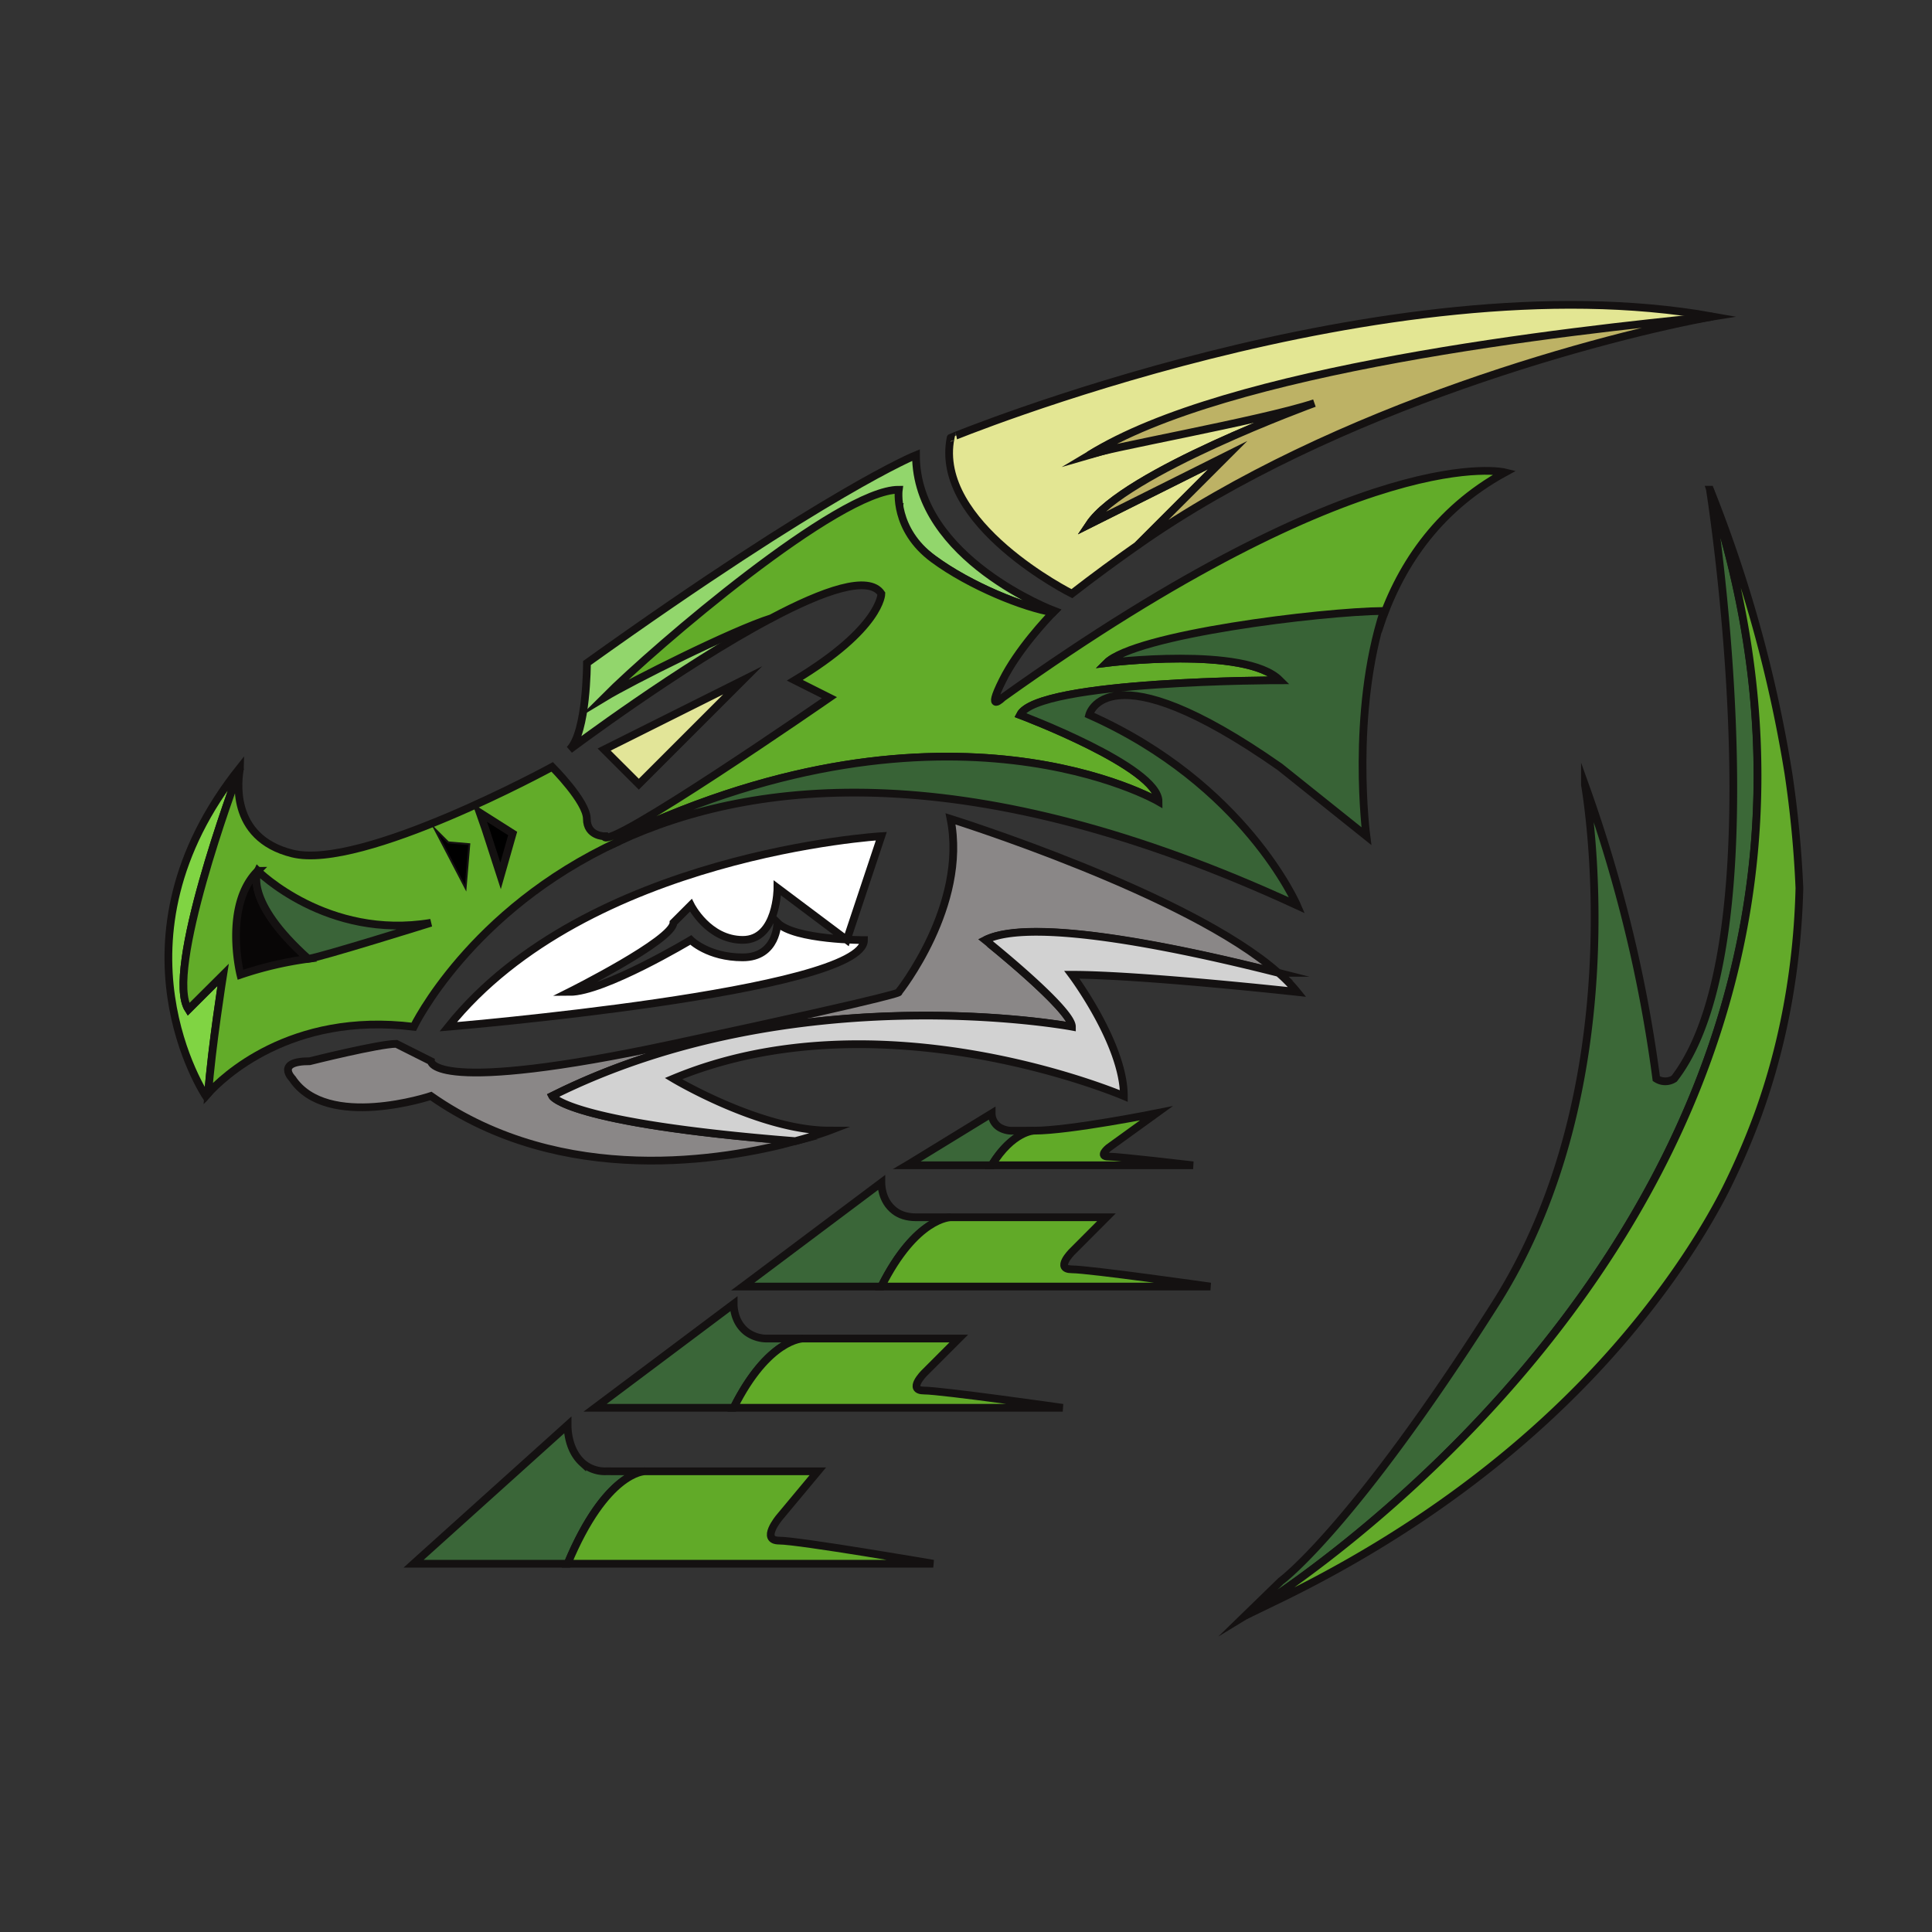 <svg id="Layer_1" data-name="Layer 1" xmlns="http://www.w3.org/2000/svg" width="1000" height="1000" viewBox="0 0 1000 1000">
  <rect x="0" y="0" width="1000" height="1000" fill="#333333" stroke="none"/>
  <title>EpdragoOutlined</title>
  <g>
    <g>
      <path d="M554.8,531.43s-143.46-26.9-269,35.86c0,0,7,14,125.79,23.4-35.95,9.69-120.06,24.57-188.56-23.4,0,0-53.79,17.94-71.73-9,0,0-9-9,9-9,0,0,35.86-9,44.83-9l17.93,9s0,17.93,125.53-9S465.14,513.5,465.14,513.5,501,468.67,492,423.84c0,0,123.1,38.46,169.72,79.79-47.43-12-127.14-29.4-151.79-17C510,486.6,554.8,522.46,554.8,531.43Z" style="fill: #8a8787;stroke: #141111;stroke-miterlimit: 10;stroke-width: 4px"/>
      <path d="M554.8,504.53s26.9,35.86,26.9,62.76c0,0-125.53-53.79-233.12-9,0,0,44.83,26.9,80.69,26.9,0,0-6.54,2.51-17.66,5.46-118.8-9.41-125.79-23.4-125.79-23.4,125.52-62.76,269-35.86,269-35.86,0-9-44.83-44.83-44.83-44.83,24.65-12.37,104.36,5,151.79,17a75.35,75.35,0,0,1,9.6,9.87S590.66,504.53,554.8,504.53Z" style="fill: #d2d2d2;stroke: #141111;stroke-miterlimit: 10;stroke-width: 4px"/>
    </g>
    <path d="M456.17,432.8s-152.42,9-224.15,98.63c0,0,215.18-17.93,215.18-44.83,0,0-35.86,0-44.83-9,0,0,0,17.93-17.93,17.93s-26.9-9-26.9-9-44.83,26.9-62.76,26.9c0,0,53.8-26.9,53.8-35.87l9-9s9,17.93,26.9,17.93,17.93-26.9,17.93-26.9l35.87,26.9Z" style="fill: #fff;stroke: #141111;stroke-miterlimit: 10;stroke-width: 4px"/>
    <g>
      <path d="M545.83,316.24l-.72.72c-15-2.33-43-13.63-62-27.62-20.8-15.33-17.93-26.89-17.93-26.89-31.11,0-86,63.83-66,57.56-46.81,24.74-104.37,68-104.37,68,9-9,9-44.83,9-44.83C429.27,253.48,474.1,235.55,474.1,235.55,474.1,289.34,545.83,316.24,545.83,316.24Z" style="fill: #92d66c;stroke: #141111;stroke-miterlimit: 10;stroke-width: 4px"/>
      <path d="M124.25,397.56c-3.32,8.7-39.1,105.72-26.72,124.9l17.93-17.93s-6,37.84-7.71,61.33c-.81.9-1.26,1.43-1.26,1.43s-53.7-80.51,17.85-170.08C124.34,397.3,124.25,397.39,124.25,397.56Z" style="fill: #80d443;stroke: #141111;stroke-miterlimit: 10;stroke-width: 4px"/>
      <path d="M779,244.51c-36,19.64-55.32,50.12-65.27,80.88-32.91.36-126.25,3.05-140.95,17.75,0,0,71.73-9,89.66,9,0,0-125.52,0-134.49,17.93,0,0,71.73,26.9,71.73,44.83,0,0-107.59-62.76-277.95,17.93l-1.88,2.87c-76.75,35.42-105.71,95.76-105.71,95.76-64.11-8-99.53,26.9-106.34,34.43,1.7-23.49,7.71-61.33,7.71-61.33L97.53,522.46c-12.38-19.18,23.4-116.2,26.72-124.9-.9,4.85-6,36,27.07,44.21,35.87,9,134.5-44.83,134.5-44.83s17.93,17.93,17.93,26.9,9,9,9,9c0,9,116.56-71.73,116.56-71.73l-17.93-9c44.83-26.9,44.83-44.83,44.83-44.83-6.54-9.87-29.95-1.62-57,12.73-20,6.27-72.81,32.81-86.44,41.06,26.9-26.9,121.32-107.59,152.43-107.59,0,0-2.87,20.53,17.93,35.86,19,14,47.07,25.29,62,27.62-3.31,3.41-18.29,19.28-26.18,35.15-9,17.93,0,9,0,9C707.22,226.58,779,244.51,779,244.51Z" style="fill: #62ac29;stroke: #141111;stroke-miterlimit: 10;stroke-width: 4px"/>
      <path d="M563.76,370c80.7,35.86,107.6,98.63,107.6,98.63C503.15,391,390.9,402.59,319.8,435.67l1.88-2.87c170.36-80.69,278-17.93,278-17.93,0-17.93-71.73-44.83-71.73-44.83,9-17.93,134.49-17.93,134.49-17.93-17.93-17.94-89.66-9-89.66-9,14.7-14.7,110.55-26.54,143.46-26.9-17.31,53.35-9,116.56-9,116.56l-44.83-35.86C572.73,334.17,563.76,370,563.76,370Z" style="fill: #386336;stroke: #141111;stroke-miterlimit: 10;stroke-width: 4px"/>
    </g>
    <g>
      <g>
        <path d="M492,630.06s-17.94,0-35.87,35.86H384.44l2.76-2.06,69-51.74c0,.91-.05,9.35,6.8,14.58,2.59,2,6.18,3.36,11.13,3.36Z" style="fill: #3a6638;stroke: #141111;stroke-miterlimit: 10;stroke-width: 4px"/>
        <path d="M626.53,665.92H456.17C474.1,630.06,492,630.06,492,630.06h80.69L554.8,648s-9,9,0,9S626.53,665.92,626.53,665.92Z" style="fill: #61aa28;stroke: #141111;stroke-miterlimit: 10;stroke-width: 4px"/>
      </g>
      <g>
        <path d="M415.58,692.82s-17.93,0-35.86,35.86H308l2.75-2.06,69-51.73c0,.9-.05,9.35,6.79,14.58a17.8,17.8,0,0,0,11.14,3.35Z" style="fill: #3a6638;stroke: #141111;stroke-miterlimit: 10;stroke-width: 4px"/>
        <path d="M550.07,728.68H379.72c17.93-35.86,35.86-35.86,35.86-35.86h80.7l-17.93,17.93s-9,9,0,9S550.07,728.68,550.07,728.68Z" style="fill: #61aa28;stroke: #141111;stroke-miterlimit: 10;stroke-width: 4px"/>
      </g>
      <g>
        <path d="M333.63,761.56s-19.92,0-39.84,47.82h-79.7l3.06-2.76,76.64-69c0,1.21-.06,12.47,7.54,19.44a17.63,17.63,0,0,0,12.38,4.47Z" style="fill: #3a6638;stroke: #141111;stroke-miterlimit: 10;stroke-width: 4px"/>
        <path d="M483.07,809.38H293.79c19.92-47.82,39.84-47.82,39.84-47.82H423.3l-19.93,23.91s-10,11.95,0,11.95S483.07,809.38,483.07,809.38Z" style="fill: #61aa28;stroke: #141111;stroke-miterlimit: 10;stroke-width: 4px"/>
      </g>
      <g>
        <path d="M535.24,585.23s-11,0-22,17.93H469.38l1.69-1,42.22-25.87a8.55,8.55,0,0,0,4.15,7.29,12.65,12.65,0,0,0,6.82,1.68Z" style="fill: #3a6638;stroke: #141111;stroke-miterlimit: 10;stroke-width: 4px"/>
        <path d="M617.56,603.16H513.29c11-17.93,22-17.93,22-17.93,18.33,0,63.23-9,63.23-9l-24.81,17.93s-5.49,4.48,0,4.48S617.56,603.16,617.56,603.16Z" style="fill: #61aa28;stroke: #141111;stroke-miterlimit: 10;stroke-width: 4px"/>
      </g>
    </g>
    <g>
      <path d="M644.64,836.19,663,818.34S700,791.45,774,674.89c72.1-113.42,47.67-260.83,46.37-268.63a744.09,744.09,0,0,1,25.36,87.06c5.18,23,8.89,44.74,11.57,65a8.54,8.54,0,0,0,9.26,0c55.53-71.73,18.51-304.85,18.51-304.85C1003.85,616.16,654.08,830.45,644.64,836.19Z" style="fill: #3b6837;stroke: #141111;stroke-miterlimit: 10;stroke-width: 4px"/>
      <path d="M931.37,459.7c-1.29,52.72-12.49,92.44-21.38,117a380.56,380.56,0,0,1-16.75,38.82c-4.07,8-18,34.79-45.17,68.32C819.85,718.73,763.29,778.36,663,827.31l-18.32,8.88c9.44-5.74,359.21-220,240.46-582.71a692.8,692.8,0,0,1,40.54,146.86A563.94,563.94,0,0,1,931.37,459.7Z" style="fill: #63aa2a;stroke: #141111;stroke-miterlimit: 10;stroke-width: 4px"/>
    </g>
    <polygon points="312.71 387.97 384.44 352.11 330.65 405.9 312.71 387.97" style="fill: #e2e598;stroke: #141111;stroke-miterlimit: 10;stroke-width: 4px"/>
    <g>
      <path d="M886.54,163.82s-25.46,4-59.35,10.22c-75.32,7.44-202.46,25-263.43,61.51,5.29-1.53,90.47-26.9,116.56-26.9,0,0-98.62,35.86-116.56,62.76l71.73-35.86-46.62,46.62c-11.12,7.8-22.51,16.14-34.07,25.11,0,0-71.73-35.87-62.76-80.7C492,226.58,717.71,133.6,886.54,163.82Z" style="fill: #e3e693;stroke: #141111;stroke-miterlimit: 10;stroke-width: 4px"/>
      <path d="M588.87,282.17l46.62-46.62-71.73,35.86c17.94-26.9,116.56-62.76,116.56-62.76-26.89,9-111.89,24-116.56,26.9,71.46-44.74,247.47-64.29,322.78-71.73C834.09,173.32,691.44,210.08,588.87,282.17Z" style="fill: #bdb265;stroke: #141111;stroke-miterlimit: 10;stroke-width: 4px"/>
    </g>
    <polygon points="248.27 420.59 265.35 431.42 259.1 453.36 251.22 429 248.27 420.59" style="stroke: #141111;stroke-miterlimit: 10;stroke-width: 4px"/>
    <polygon points="232 436 242.9 436.96 240.99 459.7 225 429 232 436" style="stroke: #141111;stroke-miterlimit: 10"/>
    <g>
      <path d="M159.57,496.28a187,187,0,0,0-35.14,8.25s-9-35.86,9-53.8C133.39,450.73,125.77,466,159.57,496.28Z" style="fill: #080606;stroke: #141111;stroke-miterlimit: 10;stroke-width: 4px"/>
      <path d="M223.05,477.63s-57.29,17.93-63.48,18.65c-33.8-30.3-26.18-45.55-26.18-45.55S169.26,486.6,223.05,477.63Z" style="fill: #3a6438;stroke: #141111;stroke-miterlimit: 10;stroke-width: 4px"/>
    </g>
  </g>
</svg>
